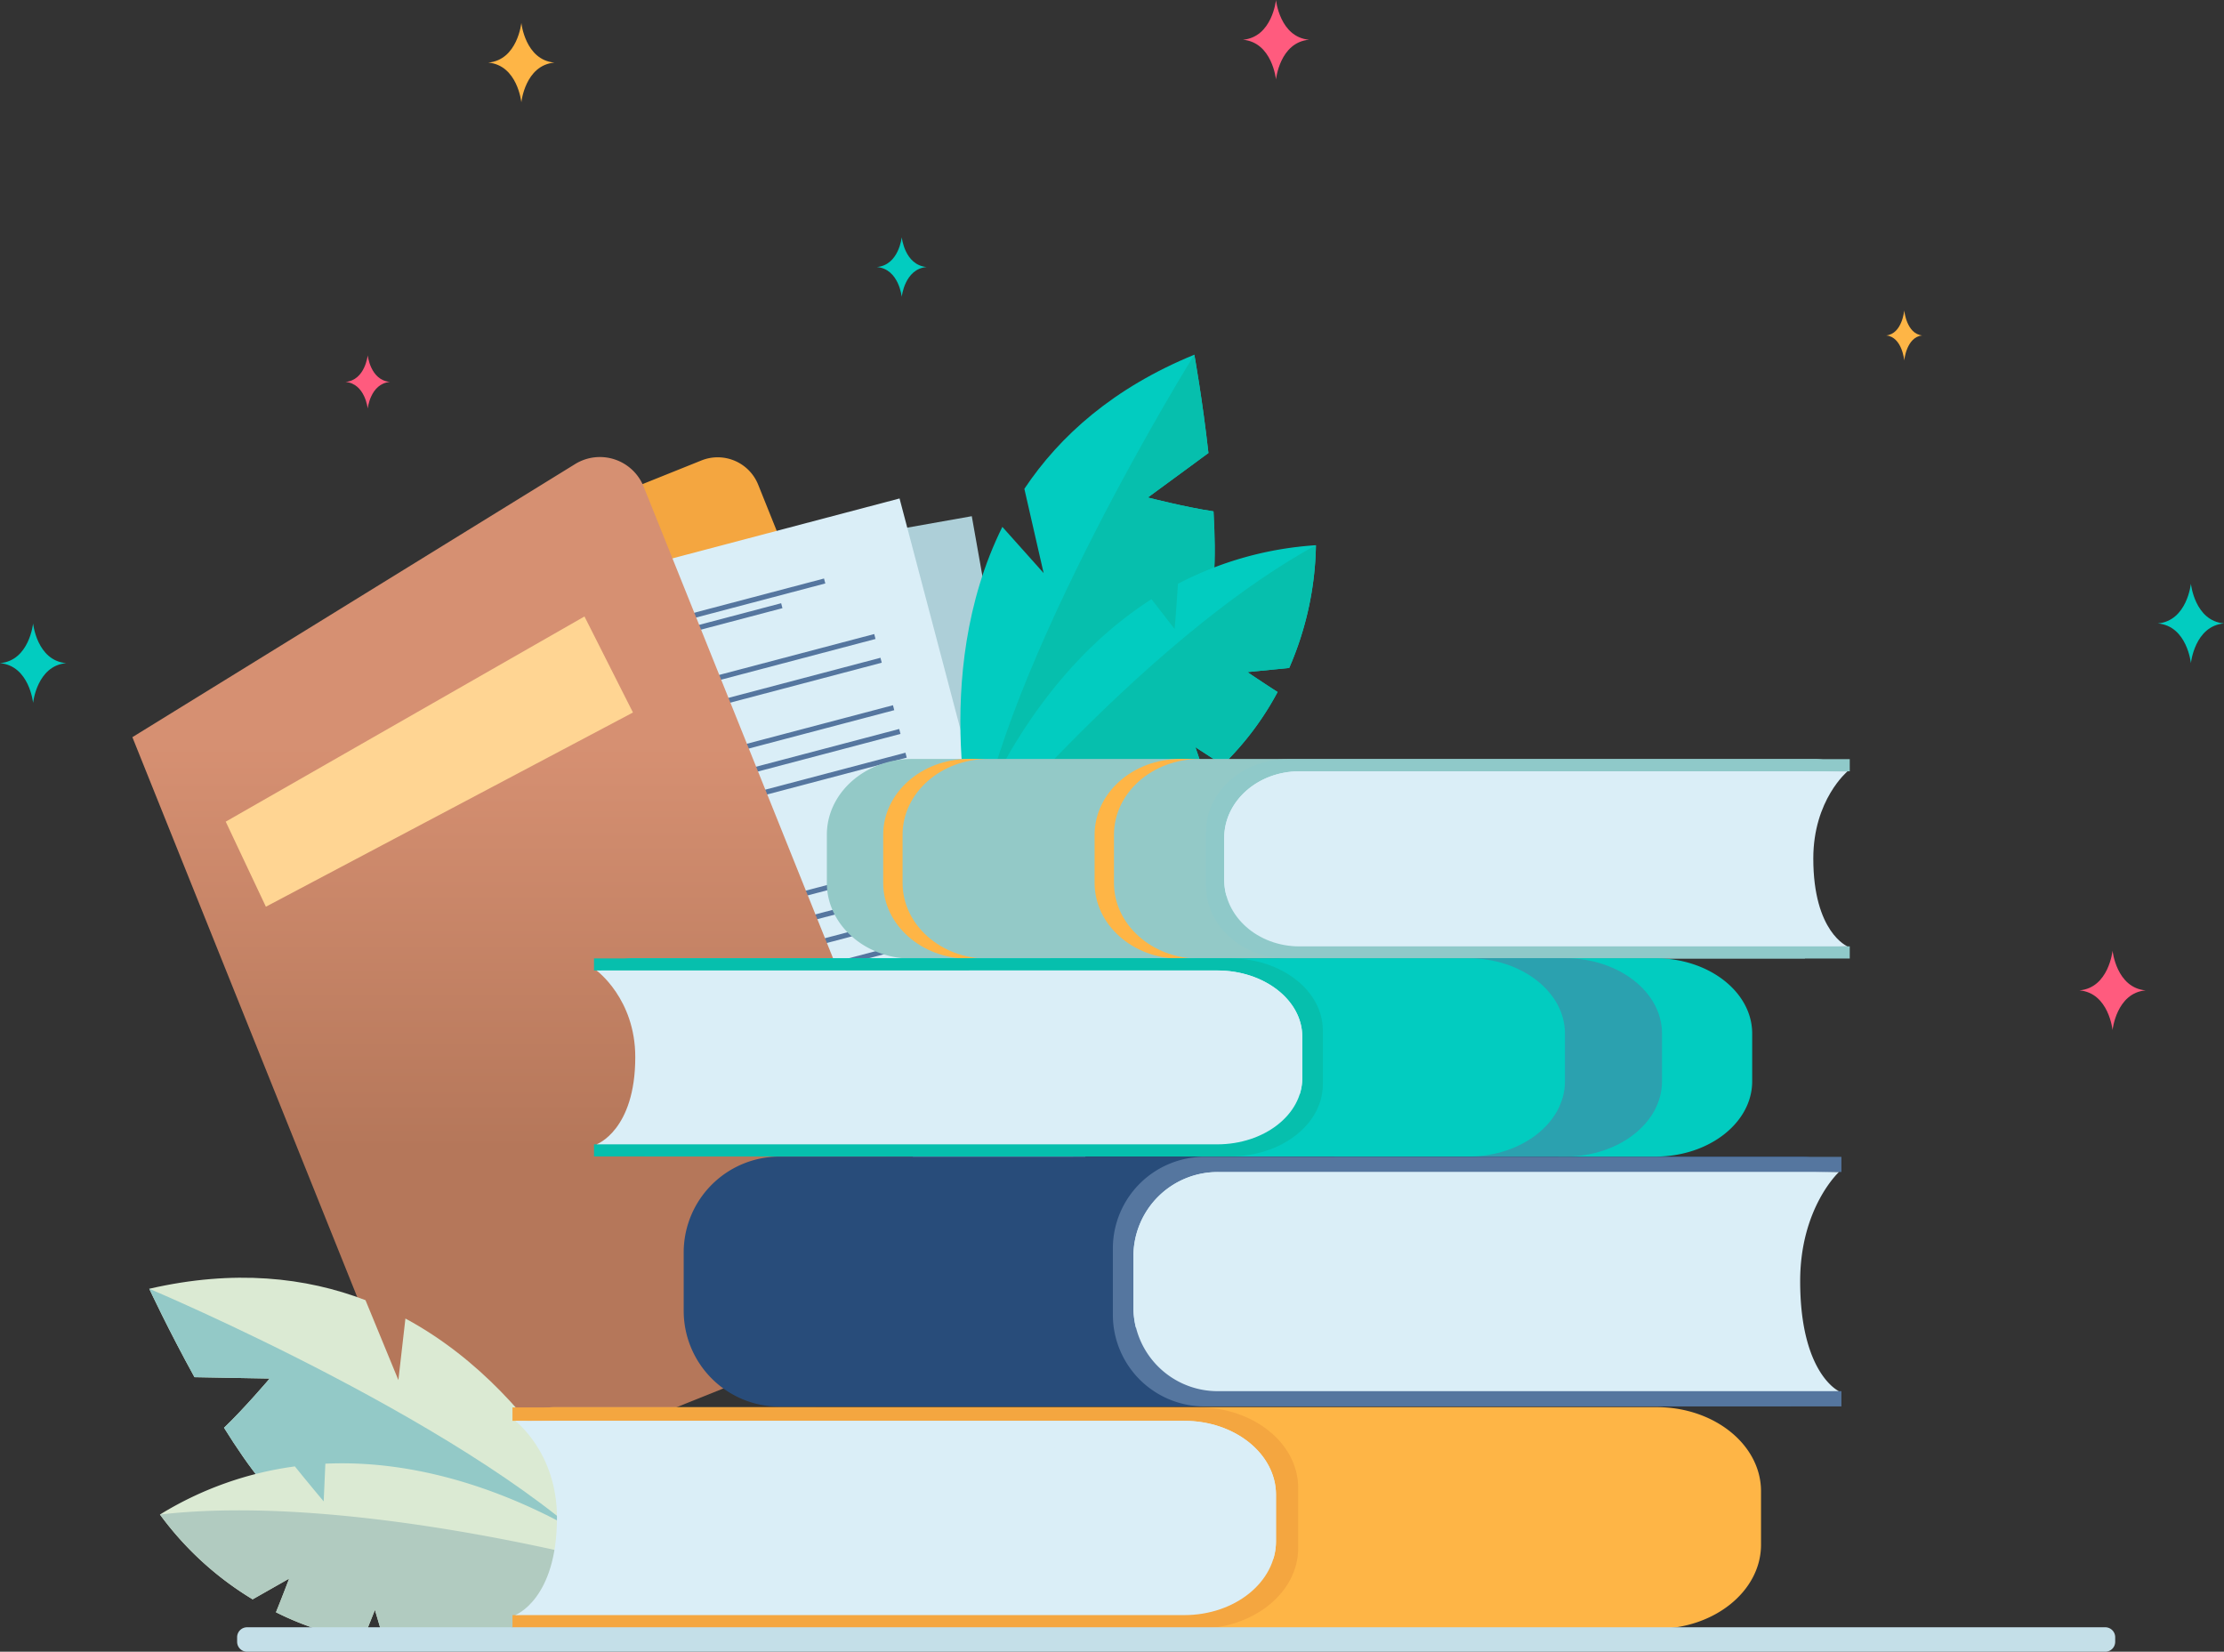 <svg xmlns="http://www.w3.org/2000/svg" xmlns:xlink="http://www.w3.org/1999/xlink" width="585.499" height="434.838" viewBox="0 0 585.499 434.838">
  <rect x="0" y="0" width="585.499" height="434.838" fill="#333333" stroke="none"/>
  <defs>
    <linearGradient id="linear-gradient" x1="0.5" x2="0.5" y2="1" gradientUnits="objectBoundingBox">
      <stop offset="0.273" stop-color="#d69072"/>
      <stop offset="0.663" stop-color="#b5775a"/>
    </linearGradient>
  </defs>
  <g id="_5836" data-name="5836" transform="translate(-232.8 -229.17)">
    <g id="Group_3162" data-name="Group 3162" transform="translate(267.65 349.481)">
      <path id="Path_5316" data-name="Path 5316" d="M859.662,888.209l-68.9,27.672L705.47,703.505l58.24-23.39a11.487,11.487,0,0,1,14.94,6.379Z" transform="translate(-613.899 -679.207)" fill="#f4a640"/>
      <g id="Group_3160" data-name="Group 3160" transform="translate(89.06 15.585)">
        <rect id="Rectangle_198" data-name="Rectangle 198" width="133.985" height="188.382" transform="translate(0 23.394) rotate(-10.056)" fill="#adcfd8"/>
        <rect id="Rectangle_199" data-name="Rectangle 199" width="59.831" height="1.343" transform="translate(39.69 35.343) rotate(-10.056)" fill="#55769f"/>
        <rect id="Rectangle_200" data-name="Rectangle 200" width="84.97" height="1.343" transform="translate(26.72 34.183) rotate(-10.056)" fill="#55769f"/>
        <rect id="Rectangle_201" data-name="Rectangle 201" width="103.088" height="1.343" transform="translate(20.857 53.006) rotate(-10.056)" fill="#55769f"/>
        <rect id="Rectangle_202" data-name="Rectangle 202" width="103.088" height="1.343" transform="translate(21.986 59.368) rotate(-10.056)" fill="#55769f"/>
        <rect id="Rectangle_203" data-name="Rectangle 203" width="103.088" height="1.343" transform="translate(24.241 72.088) rotate(-10.056)" fill="#55769f"/>
        <rect id="Rectangle_204" data-name="Rectangle 204" width="103.088" height="1.343" transform="translate(25.371 78.45) rotate(-10.056)" fill="#55769f"/>
        <rect id="Rectangle_205" data-name="Rectangle 205" width="103.088" height="1.343" transform="translate(26.497 84.81) rotate(-10.056)" fill="#55769f"/>
        <rect id="Rectangle_206" data-name="Rectangle 206" width="103.088" height="1.343" transform="translate(31.459 112.788) rotate(-10.056)" fill="#55769f"/>
        <rect id="Rectangle_207" data-name="Rectangle 207" width="103.088" height="1.343" transform="translate(32.628 119.386) rotate(-10.056)" fill="#55769f"/>
        <rect id="Rectangle_208" data-name="Rectangle 208" width="103.088" height="1.343" transform="translate(33.798 125.98) rotate(-10.056)" fill="#55769f"/>
        <rect id="Rectangle_209" data-name="Rectangle 209" width="103.088" height="1.343" transform="translate(34.965 132.577) rotate(-10.056)" fill="#55769f"/>
        <rect id="Rectangle_210" data-name="Rectangle 210" width="103.088" height="1.343" transform="translate(36.138 139.174) rotate(-10.056)" fill="#55769f"/>
        <rect id="Rectangle_211" data-name="Rectangle 211" width="103.088" height="1.343" transform="translate(37.306 145.77) rotate(-10.056)" fill="#55769f"/>
        <rect id="Rectangle_212" data-name="Rectangle 212" width="103.088" height="1.343" transform="translate(38.476 152.365) rotate(-10.056)" fill="#55769f"/>
      </g>
      <g id="Group_3161" data-name="Group 3161" transform="translate(72.406 10.983)">
        <rect id="Rectangle_213" data-name="Rectangle 213" width="133.985" height="188.382" transform="matrix(0.967, -0.255, 0.255, 0.967, 0, 34.099)" fill="#daeef7"/>
        <rect id="Rectangle_214" data-name="Rectangle 214" width="59.831" height="1.343" transform="matrix(0.967, -0.255, 0.255, 0.967, 40.536, 42.768)" fill="#55769f"/>
        <rect id="Rectangle_215" data-name="Rectangle 215" width="84.97" height="1.343" transform="matrix(0.967, -0.255, 0.255, 0.967, 27.512, 42.672)" fill="#55769f"/>
        <rect id="Rectangle_216" data-name="Rectangle 216" width="103.088" height="1.343" transform="matrix(0.967, -0.255, 0.255, 0.967, 23.209, 61.91)" fill="#55769f"/>
        <rect id="Rectangle_217" data-name="Rectangle 217" width="103.088" height="1.343" transform="matrix(0.967, -0.255, 0.255, 0.967, 24.852, 68.158)" fill="#55769f"/>
        <rect id="Rectangle_218" data-name="Rectangle 218" width="103.088" height="1.343" transform="matrix(0.967, -0.255, 0.255, 0.967, 28.142, 80.654)" fill="#55769f"/>
        <rect id="Rectangle_219" data-name="Rectangle 219" width="103.088" height="1.343" transform="matrix(0.967, -0.255, 0.255, 0.967, 29.786, 86.903)" fill="#55769f"/>
        <rect id="Rectangle_220" data-name="Rectangle 220" width="103.088" height="1.343" transform="matrix(0.967, -0.255, 0.255, 0.967, 31.429, 93.151)" fill="#55769f"/>
        <rect id="Rectangle_221" data-name="Rectangle 221" width="103.088" height="1.343" transform="matrix(0.967, -0.255, 0.255, 0.967, 38.66, 120.636)" fill="#55769f"/>
        <rect id="Rectangle_222" data-name="Rectangle 222" width="103.088" height="1.343" transform="matrix(0.967, -0.255, 0.255, 0.967, 40.367, 127.112)" fill="#55769f"/>
        <rect id="Rectangle_223" data-name="Rectangle 223" width="103.088" height="1.343" transform="matrix(0.967, -0.255, 0.255, 0.967, 42.071, 133.59)" fill="#55769f"/>
        <rect id="Rectangle_224" data-name="Rectangle 224" width="103.088" height="1.343" transform="matrix(0.967, -0.255, 0.255, 0.967, 43.777, 140.068)" fill="#55769f"/>
        <rect id="Rectangle_225" data-name="Rectangle 225" width="103.088" height="1.343" transform="matrix(0.967, -0.255, 0.255, 0.967, 45.481, 146.549)" fill="#55769f"/>
        <rect id="Rectangle_226" data-name="Rectangle 226" width="103.088" height="1.343" transform="matrix(0.967, -0.255, 0.255, 0.967, 47.187, 153.028)" fill="#55769f"/>
        <rect id="Rectangle_227" data-name="Rectangle 227" width="103.088" height="1.343" transform="matrix(0.967, -0.255, 0.255, 0.967, 48.891, 159.505)" fill="#55769f"/>
      </g>
      <path id="Path_5317" data-name="Path 5317" d="M582.719,898.494,444,954.2,363.1,752.751l116.563-71.9a12.411,12.411,0,0,1,18.032,5.938Z" transform="translate(-363.1 -678.994)" fill="url(#linear-gradient)"/>
    </g>
    <g id="Group_3163" data-name="Group 3163" transform="translate(272.093 565.544)">
      <path id="Path_5318" data-name="Path 5318" d="M411.41,1513.367l-19.79-.359c-6.871-12.45-11.91-23.277-11.91-23.277,22.349-5.151,41.211-3.036,56.927,3l8.66,21.036,1.854-16.2c38.945,21.017,54.993,65.507,54.993,65.507s-68.829-7.331-83.419-14.117c-5.633-2.621-12.734-12.049-19.327-22.635C404.67,1521.305,411.41,1513.367,411.41,1513.367Z" transform="translate(-379.71 -1486.822)" fill="#dbead3"/>
      <path id="Path_5319" data-name="Path 5319" d="M379.71,1497.7s88.367,37.188,122.431,73.349c0,0-68.829-7.331-83.419-14.117-5.633-2.621-12.734-12.049-19.327-22.635,5.274-5.023,12.014-12.961,12.014-12.961l-19.79-.358C384.752,1508.527,379.71,1497.7,379.71,1497.7Z" transform="translate(-379.71 -1494.791)" fill="#93c9c7"/>
      <path id="Path_5320" data-name="Path 5320" d="M390.25,1682.993a90.722,90.722,0,0,1,35.519-12.67c3.4,4.234,7.585,9.211,7.585,9.211l.441-9.926c44.573-2.03,81.506,27.835,81.506,27.835-25.815,16.27-47.836,20.758-65.876,19.3-1.07-3.472-2.581-8.652-2.581-8.652l-3.185,7.973a77.864,77.864,0,0,1-22.868-7.344c1.688-4.135,3.466-8.864,3.466-8.864l-9.607,5.456A84.177,84.177,0,0,1,390.25,1682.993Z" transform="translate(-387.431 -1620.648)" fill="#dbead3"/>
      <path id="Path_5321" data-name="Path 5321" d="M449.433,1750.659c-1.07-3.472-2.581-8.652-2.581-8.652l-3.185,7.973a77.86,77.86,0,0,1-22.868-7.344c1.688-4.135,3.466-8.864,3.466-8.864l-9.607,5.456a84.218,84.218,0,0,1-24.4-22.325c51.933-6,125.049,14.454,125.049,14.454C489.491,1747.626,467.471,1752.111,449.433,1750.659Z" transform="translate(-387.438 -1654.557)" fill="#b1cbc0"/>
    </g>
    <path id="Path_5322" data-name="Path 5322" d="M1227.444,615.887l15.952-11.715c-1.578-14.133-3.71-25.882-3.71-25.882-21.223,8.693-35.407,21.309-44.752,35.313l5.071,22.175-10.864-12.156c-19.672,39.641-7.1,85.235-7.1,85.235s51.973-45.715,59.97-59.679c3.089-5.392,3.445-17.187,2.717-29.64C1237.527,618.482,1227.444,615.887,1227.444,615.887Z" transform="translate(-692.457 -255.744)" fill="#02ccc0"/>
    <path id="Path_5323" data-name="Path 5323" d="M1250.538,578.29s-50.695,81.373-57.638,130.567c0,0,51.973-45.715,59.97-59.679,3.089-5.392,3.445-17.187,2.717-29.64-7.205-1.057-17.291-3.648-17.291-3.648l15.951-11.715C1252.67,590.04,1250.538,578.29,1250.538,578.29Z" transform="translate(-703.31 -255.744)" fill="#06bfad"/>
    <path id="Path_5324" data-name="Path 5324" d="M1271.225,765.83a90.774,90.774,0,0,0-36.319,10.156c-.337,5.421-.877,11.9-.877,11.9l-6.088-7.85c-37.568,24.069-50.491,69.776-50.491,69.776,30.472-1.613,51.045-10.661,64.934-22.261-1.131-3.453-2.886-8.556-2.886-8.556l7.205,4.673a77.743,77.743,0,0,0,14.432-19.2c-3.766-2.4-7.946-5.237-7.946-5.237l11-1.089A84.175,84.175,0,0,0,1271.225,765.83Z" transform="translate(-691.992 -393.124)" fill="#02ccc0"/>
    <path id="Path_5325" data-name="Path 5325" d="M1242.394,827.56c-1.131-3.453-2.886-8.556-2.886-8.556l7.205,4.673a77.75,77.75,0,0,0,14.432-19.2c-3.766-2.4-7.946-5.237-7.946-5.237l11-1.089a84.208,84.208,0,0,0,7.037-32.312c-45.87,25.077-93.772,83.983-93.772,83.983C1207.932,848.208,1228.5,839.159,1242.394,827.56Z" transform="translate(-691.999 -393.131)" fill="#06bfad"/>
    <g id="Group_3164" data-name="Group 3164" transform="translate(450.482 428.98)">
      <path id="Path_5326" data-name="Path 5326" d="M1302.949,977.926h9.487a9.911,9.911,0,0,0-5.606-1.7H1069.192c-12.432,0-22.512,8.933-22.512,19.955v12.675c0,11.019,10.078,19.955,22.512,19.955l234.979-.072Z" transform="translate(-1046.68 -976.23)" fill="#93c9c7"/>
      <path id="Path_5327" data-name="Path 5327" d="M1107.233,1008.86V996.185c0-11.022,10.078-19.955,22.512-19.955h-5.1c-12.432,0-22.512,8.933-22.512,19.955v12.675c0,11.019,10.078,19.955,22.512,19.955l5.036,0C1117.276,1028.781,1107.233,1019.861,1107.233,1008.86Z" transform="translate(-1087.299 -976.23)" fill="#feb546"/>
      <path id="Path_5328" data-name="Path 5328" d="M1315.313,1008.86V996.185c0-11.022,10.078-19.955,22.512-19.955h-5.1c-12.432,0-22.512,8.933-22.512,19.955v12.675c0,11.019,10.078,19.955,22.512,19.955l5.036,0C1325.356,1028.781,1315.313,1019.861,1315.313,1008.86Z" transform="translate(-1239.726 -976.23)" fill="#feb546"/>
      <path id="Path_5329" data-name="Path 5329" d="M1441.448,976.4c-11.891,0-21.528,8.543-21.528,19.083v14.325c0,10.541,9.639,19.084,21.528,19.084h147.936v-3.2h-.613l-37.608-3.156-7.6-26.433s14.67-14.609,15.628-14.983,29.581-1.519,29.581-1.519l.613-.005V976.4Z" transform="translate(-1320.093 -976.355)" fill="#8fc9c9"/>
      <path id="Path_5330" data-name="Path 5330" d="M1592.9,1011.328c0-15.457,9.011-22.948,9.011-22.948h-144.32c-10.921,0-19.773,7.847-19.773,17.53v11.027c0,9.679,8.853,17.529,19.773,17.529h144.32S1592.9,1030.789,1592.9,1011.328Z" transform="translate(-1333.205 -985.13)" fill="#daeef7"/>
      <path id="Path_5331" data-name="Path 5331" d="M1437.81,1005.917v11.027a15.777,15.777,0,0,0,.575,4.2c4.868-10.557,14.2-20.726,31.956-23.994,41.462-7.633,131.562-8.765,131.562-8.765h-144.32C1446.663,988.387,1437.81,996.237,1437.81,1005.917Z" transform="translate(-1333.198 -985.138)" fill="#daeef7"/>
    </g>
    <g id="Group_3165" data-name="Group 3165" transform="translate(412.791 533.66)">
      <path id="Path_5332" data-name="Path 5332" d="M1195.807,1369.734h10.736a10.475,10.475,0,0,0-6.344-2.124H931.239a25.232,25.232,0,0,0-25.478,24.978v15.866a25.232,25.232,0,0,0,25.478,24.978l265.951-.088Z" transform="translate(-905.76 -1367.61)" fill="#284c7a"/>
      <path id="Path_5333" data-name="Path 5333" d="M1352.566,1367.823a24.131,24.131,0,0,0-24.366,23.887v17.931a24.131,24.131,0,0,0,24.366,23.887H1520v-4.012h-.693l-42.567-3.953-8.6-33.088s16.6-18.284,17.687-18.757,33.481-1.9,33.481-1.9l.693-.008v-3.988H1352.566Z" transform="translate(-1215.213 -1367.764)" fill="#55769f"/>
      <path id="Path_5334" data-name="Path 5334" d="M1523.975,1411.553c0-19.345,10.2-28.723,10.2-28.723H1370.831a22.165,22.165,0,0,0-22.381,21.94v13.8a22.164,22.164,0,0,0,22.381,21.94h163.342S1523.975,1435.911,1523.975,1411.553Z" transform="translate(-1230.047 -1378.759)" fill="#daeef7"/>
      <path id="Path_5335" data-name="Path 5335" d="M1348.44,1404.763v13.8a21.6,21.6,0,0,0,.652,5.261c5.51-13.215,16.067-25.941,36.166-30.033,46.926-9.554,148.9-10.971,148.9-10.971H1370.821A22.17,22.17,0,0,0,1348.44,1404.763Z" transform="translate(-1230.04 -1378.752)" fill="#daeef7"/>
    </g>
    <g id="Group_3166" data-name="Group 3166" transform="translate(389.18 481.432)">
      <path id="Path_5336" data-name="Path 5336" d="M843.2,1174.025H832.46a12.374,12.374,0,0,1,6.347-1.685h269.064c14.076,0,25.489,8.874,25.489,19.819v12.589c0,10.947-11.413,19.819-25.489,19.819l-266.055-.07Z" transform="translate(-828.453 -1172.34)" fill="#02ccc0"/>
      <path id="Path_5337" data-name="Path 5337" d="M984.981,1172.51c13.461,0,24.376,8.486,24.376,18.955v14.226c0,10.468-10.912,18.955-24.376,18.955H817.48v-3.183h.693l42.583-3.135,8.607-26.254s-16.612-14.507-17.7-14.882-33.494-1.508-33.494-1.508l-.693-.005v-3.164h167.5Z" transform="translate(-817.48 -1172.465)" fill="#06bfad"/>
      <path id="Path_5338" data-name="Path 5338" d="M830.161,1207.211c0-15.35-10.2-22.791-10.2-22.791H983.366c12.365,0,22.389,7.794,22.389,17.409v10.95c0,9.615-10.024,17.409-22.389,17.409H819.96S830.161,1226.537,830.161,1207.211Z" transform="translate(-819.297 -1181.189)" fill="#daeef7"/>
      <path id="Path_5339" data-name="Path 5339" d="M1005.748,1201.812v10.95a13.82,13.82,0,0,1-.653,4.175c-5.512-10.484-16.074-20.584-36.182-23.831-46.945-7.583-148.963-8.706-148.963-8.706H983.356C995.723,1184.4,1005.748,1192.2,1005.748,1201.812Z" transform="translate(-819.289 -1181.174)" fill="#daeef7"/>
      <path id="Path_5340" data-name="Path 5340" d="M1703.379,1204.749v-12.589c0-10.945-11.412-19.819-25.489-19.819h25.551c14.077,0,25.489,8.874,25.489,19.819v12.589c0,10.947-11.412,19.819-25.489,19.819l-25.211-.008C1692.148,1224.42,1703.379,1215.607,1703.379,1204.749Z" transform="translate(-1447.763 -1172.34)" fill="#55769f" opacity="0.5"/>
    </g>
    <path id="Path_5341" data-name="Path 5341" d="M764.959,1616.093H753.38a12.981,12.981,0,0,1,6.842-1.883h290.057c15.176,0,27.479,9.915,27.479,22.143v14.066c0,12.231-12.3,22.143-27.479,22.143l-286.813-.078Z" transform="translate(-381.345 -1014.594)" fill="#feb546"/>
    <path id="Path_5342" data-name="Path 5342" d="M917.806,1614.41c14.512,0,26.278,9.482,26.278,21.178v15.9c0,11.7-11.766,21.178-26.278,21.178H737.24v-3.555h.746l45.9-3.5,9.278-29.333s-17.907-16.211-19.075-16.628-36.107-1.685-36.107-1.685l-.746-.005v-3.536H917.806Z" transform="translate(-369.521 -1014.741)" fill="#f4a640"/>
    <path id="Path_5343" data-name="Path 5343" d="M750.9,1653.165c0-17.15-11-25.465-11-25.465H916.056c13.33,0,24.136,8.708,24.136,19.452v12.236c0,10.744-10.805,19.453-24.136,19.453H739.9S750.9,1674.76,750.9,1653.165Z" transform="translate(-371.47 -1024.476)" fill="#daeef7"/>
    <path id="Path_5344" data-name="Path 5344" d="M940.192,1647.16V1659.4a15.9,15.9,0,0,1-.7,4.664c-5.94-11.715-17.329-23-39-26.626-50.609-8.47-160.584-9.725-160.584-9.725H916.056C929.386,1627.707,940.192,1636.416,940.192,1647.16Z" transform="translate(-371.47 -1024.483)" fill="#daeef7"/>
    <path id="Path_5345" data-name="Path 5345" d="M958.007,1837.321H468.818a2.619,2.619,0,0,1-2.618-2.619v-1.2a2.619,2.619,0,0,1,2.618-2.618H958.01a2.617,2.617,0,0,1,2.618,2.618v1.2A2.622,2.622,0,0,1,958.007,1837.321Z" transform="translate(-170.974 -1173.313)" fill="#c4dfe8"/>
    <path id="Path_5346" data-name="Path 5346" d="M454.99,889.977l94.441-54.017L562.2,861.243,465.56,912.369Z" transform="translate(-162.763 -444.497)" fill="#ffd593"/>
    <path id="Path_5347" data-name="Path 5347" d="M1102.472,462.64s-.746,7.344-6.542,7.853c5.8.508,6.542,7.853,6.542,7.853s.746-7.345,6.542-7.853C1103.219,469.985,1102.472,462.64,1102.472,462.64Z" transform="translate(-632.276 -171.026)" fill="#02ccc0"/>
    <path id="Path_5348" data-name="Path 5348" d="M722.1,251.67s-.992,9.784-8.714,10.46c7.722.677,8.714,10.46,8.714,10.46s.992-9.784,8.714-10.46C723.1,261.454,722.1,251.67,722.1,251.67Z" transform="translate(-352.05 -16.482)" fill="#feb546"/>
    <path id="Path_5349" data-name="Path 5349" d="M578.719,578.84s-.666,6.569-5.849,7.024c5.183.455,5.849,7.024,5.849,7.024s.666-6.569,5.849-7.024C579.385,585.409,578.719,578.84,578.719,578.84Z" transform="translate(-249.114 -256.147)" fill="#ff5b7e"/>
    <path id="Path_5350" data-name="Path 5350" d="M2288.341,1164.88s-.992,9.784-8.711,10.46c7.722.677,8.711,10.46,8.711,10.46s.992-9.784,8.714-10.46C2289.333,1174.664,2288.341,1164.88,2288.341,1164.88Z" transform="translate(-1499.38 -685.443)" fill="#ff5b7e"/>
    <path id="Path_5351" data-name="Path 5351" d="M241.514,842.81s-.992,9.784-8.714,10.46c7.722.677,8.714,10.46,8.714,10.46s.992-9.784,8.714-10.46C242.5,852.594,241.514,842.81,241.514,842.81Z" transform="translate(0 -449.515)" fill="#02ccc0"/>
    <path id="Path_5352" data-name="Path 5352" d="M2365.451,803.7s-.992,9.784-8.711,10.46c7.719.677,8.711,10.46,8.711,10.46s.993-9.784,8.714-10.46C2366.444,813.484,2365.451,803.7,2365.451,803.7Z" transform="translate(-1555.867 -420.865)" fill="#02ccc0"/>
    <path id="Path_5353" data-name="Path 5353" d="M1464.894,229.17s-.992,9.784-8.714,10.46c7.721.677,8.714,10.46,8.714,10.46s.992-9.784,8.714-10.46C1465.886,238.954,1464.894,229.17,1464.894,229.17Z" transform="translate(-896.172)" fill="#ff5b7e"/>
    <path id="Path_5354" data-name="Path 5354" d="M2094.187,534.66s-.54,6.178-4.737,6.6c4.2.428,4.737,6.6,4.737,6.6s.54-6.178,4.734-6.6C2094.727,540.836,2094.187,534.66,2094.187,534.66Z" transform="translate(-1360.066 -223.783)" fill="#feb546"/>
  </g>
</svg>
